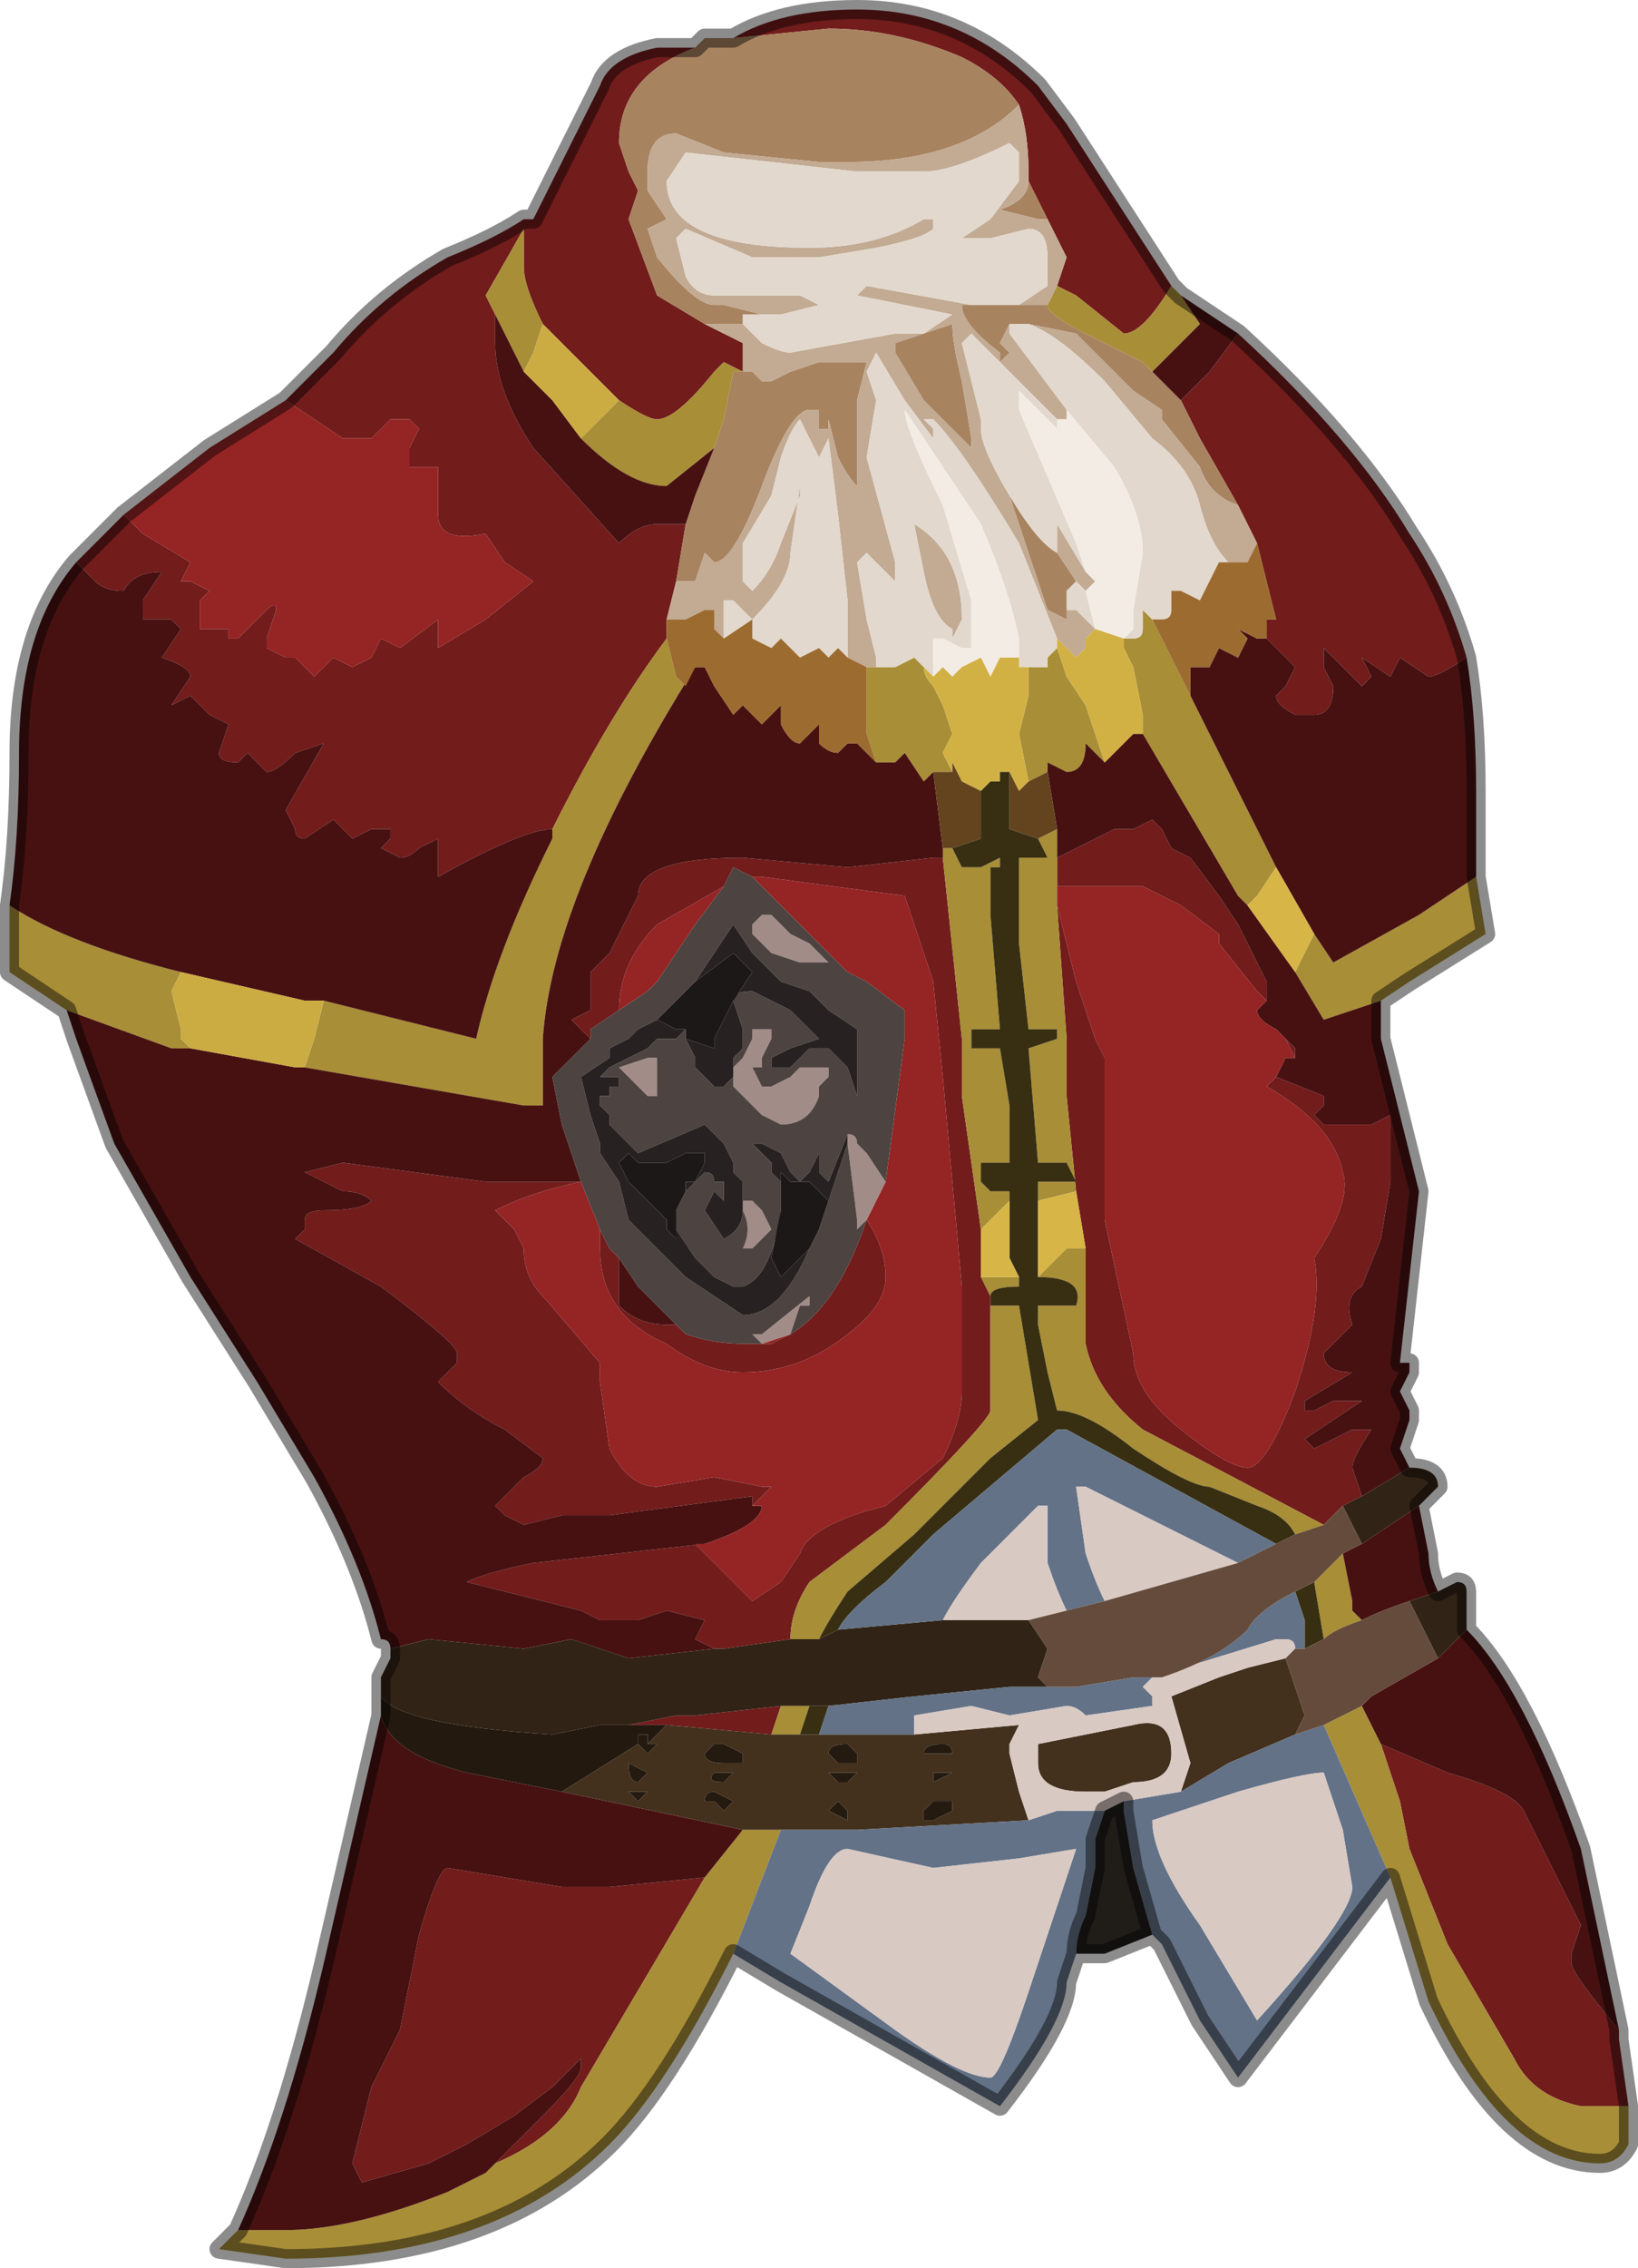 <?xml version="1.0" encoding="UTF-8" standalone="no"?>
<svg xmlns:xlink="http://www.w3.org/1999/xlink" height="11.9px" width="8.6px" xmlns="http://www.w3.org/2000/svg">
  <g transform="matrix(1.0, 0.0, 0.0, 1.0, 4.0, 5.3)">
    <path d="M1.35 -4.75 Q1.25 -4.9 1.05 -5.0 0.7 -5.15 0.35 -5.15 L-0.15 -5.1 Q0.1 -5.25 0.5 -5.25 1.05 -5.25 1.45 -4.85 L1.6 -4.65 2.15 -3.8 2.2 -3.75 2.15 -3.8 Q2.0 -3.55 1.9 -3.55 L1.65 -3.75 1.55 -3.8 1.6 -3.95 1.5 -4.15 1.4 -4.35 1.4 -4.4 Q1.4 -4.6 1.35 -4.75 M-0.35 -5.05 Q-0.75 -4.9 -0.75 -4.55 L-0.7 -4.4 -0.65 -4.3 -0.7 -4.15 -0.55 -3.75 -0.3 -3.6 -0.1 -3.5 -0.1 -3.35 -0.2 -3.4 -0.25 -3.35 Q-0.45 -3.1 -0.55 -3.1 -0.6 -3.1 -0.75 -3.2 L-1.05 -3.5 -1.15 -3.6 Q-1.25 -3.8 -1.25 -3.9 L-1.25 -4.1 -1.45 -3.75 -1.4 -3.65 -1.4 -3.5 Q-1.4 -3.25 -1.2 -2.95 L-0.75 -2.45 Q-0.65 -2.55 -0.55 -2.55 L-0.4 -2.55 -0.45 -2.25 -0.45 -2.25 -0.5 -2.05 -0.5 -1.95 Q-0.8 -1.55 -1.1 -0.95 -1.25 -0.95 -1.7 -0.7 L-1.7 -0.9 -1.8 -0.85 Q-1.85 -0.8 -1.9 -0.8 L-2.0 -0.85 -1.95 -0.9 -1.95 -0.95 -2.05 -0.95 -2.15 -0.9 -2.25 -1.0 -2.4 -0.9 Q-2.45 -0.9 -2.45 -0.95 L-2.5 -1.05 -2.3 -1.4 -2.45 -1.35 Q-2.55 -1.25 -2.6 -1.25 L-2.7 -1.35 -2.75 -1.3 Q-2.85 -1.3 -2.85 -1.35 L-2.8 -1.5 -2.9 -1.55 -3.0 -1.65 -3.1 -1.6 -3.0 -1.75 Q-3.0 -1.8 -3.15 -1.85 L-3.05 -2.0 -3.1 -2.05 -3.2 -2.05 -3.25 -2.05 -3.25 -2.15 -3.15 -2.3 Q-3.3 -2.3 -3.35 -2.2 -3.45 -2.2 -3.5 -2.25 L-3.6 -2.35 -3.55 -2.4 -3.35 -2.6 -3.25 -2.5 -3.0 -2.35 -3.05 -2.25 Q-3.05 -2.25 -3.0 -2.25 L-2.9 -2.2 -2.95 -2.15 -2.95 -2.0 -2.85 -2.0 -2.8 -2.0 -2.8 -1.95 -2.75 -1.95 -2.6 -2.1 Q-2.55 -2.15 -2.55 -2.1 L-2.6 -1.95 -2.6 -1.9 -2.5 -1.85 -2.45 -1.85 -2.45 -1.85 -2.35 -1.75 -2.25 -1.85 -2.15 -1.8 -2.05 -1.85 -2.0 -1.95 -1.9 -1.9 -1.7 -2.05 -1.7 -1.9 -1.45 -2.05 -1.2 -2.25 -1.35 -2.35 -1.45 -2.5 Q-1.7 -2.45 -1.7 -2.6 L-1.7 -2.85 -1.85 -2.85 -1.85 -2.95 -1.8 -3.05 -1.85 -3.1 -1.95 -3.1 Q-2.0 -3.05 -2.05 -3.0 L-2.2 -3.0 -2.5 -3.2 -2.25 -3.45 Q-2.0 -3.75 -1.65 -3.95 -1.4 -4.05 -1.25 -4.15 L-1.2 -4.15 -1.15 -4.25 -0.85 -4.85 Q-0.8 -5.0 -0.55 -5.05 L-0.35 -5.05 M2.5 -2.65 L2.3 -3.0 2.2 -3.2 2.35 -3.35 2.5 -3.55 Q3.1 -3.0 3.4 -2.5 3.6 -2.2 3.7 -1.85 3.55 -1.75 3.5 -1.75 L3.35 -1.85 3.3 -1.75 3.15 -1.85 3.15 -1.85 3.2 -1.75 3.15 -1.7 3.05 -1.8 2.95 -1.9 2.95 -1.8 3.0 -1.7 Q3.0 -1.55 2.9 -1.55 L2.8 -1.55 Q2.7 -1.6 2.7 -1.65 L2.75 -1.7 2.8 -1.8 2.7 -1.9 2.65 -1.95 2.65 -2.05 2.7 -2.05 2.6 -2.45 2.5 -2.65 M4.5 5.35 L4.5 5.4 4.55 5.75 4.3 5.75 Q4.05 5.7 3.95 5.5 L3.6 4.9 3.4 4.4 3.35 4.15 3.25 3.85 3.6 4.0 Q3.95 4.1 4.0 4.2 L4.3 4.8 4.25 4.95 4.25 5.0 Q4.25 5.05 4.5 5.35 M2.3 -1.55 L2.25 -1.65 2.25 -1.65 2.3 -1.55 M0.95 -0.8 L1.05 0.15 1.05 0.45 1.15 1.15 1.15 1.4 1.2 1.5 1.2 2.1 Q1.2 2.15 0.65 2.7 L0.25 3.0 Q0.15 3.15 0.15 3.3 L-0.2 3.35 -0.25 3.35 -0.35 3.3 -0.3 3.2 -0.5 3.15 -0.65 3.2 -0.85 3.2 -0.95 3.15 -1.15 3.1 -1.55 3.0 -1.55 3.0 Q-1.45 2.95 -1.2 2.9 L-0.75 2.85 -0.3 2.8 -0.35 2.8 -0.05 3.1 0.1 3.0 0.2 2.85 Q0.25 2.7 0.65 2.6 L0.95 2.35 Q1.05 2.15 1.05 2.0 L1.05 1.45 1.0 0.9 0.95 0.35 0.9 -0.15 0.75 -0.6 0.0 -0.7 -0.05 -0.7 -0.15 -0.75 -0.2 -0.65 -0.55 -0.45 Q-0.75 -0.25 -0.75 0.0 L-0.9 0.1 -0.9 0.15 -1.0 0.05 -0.9 0.0 -0.9 -0.2 -0.8 -0.3 -0.7 -0.5 -0.65 -0.6 Q-0.65 -0.8 -0.1 -0.8 L0.45 -0.75 0.9 -0.8 0.95 -0.8 M1.55 -0.8 L1.65 -0.85 1.85 -0.95 1.9 -0.95 1.95 -0.95 2.05 -1.0 2.1 -0.95 2.15 -0.85 Q2.15 -0.85 2.25 -0.8 L2.4 -0.6 2.5 -0.45 2.55 -0.35 2.65 -0.15 2.65 -0.05 2.6 -0.1 2.4 -0.35 2.4 -0.4 2.2 -0.55 2.0 -0.65 1.55 -0.65 1.55 -0.65 1.55 -0.8 M2.75 0.15 L2.8 0.2 2.8 0.25 2.75 0.15 M2.7 0.35 L2.95 0.45 2.95 0.5 2.9 0.55 2.95 0.6 3.05 0.6 3.2 0.6 3.3 0.55 Q3.3 0.65 3.3 0.9 L3.25 1.2 3.15 1.45 Q3.05 1.5 3.1 1.65 L3.0 1.75 2.95 1.8 Q2.95 1.9 3.1 1.9 L2.85 2.05 2.85 2.1 2.9 2.1 3.0 2.05 Q3.1 2.05 3.1 2.05 L3.15 2.05 2.85 2.25 2.9 2.3 3.1 2.2 3.15 2.2 3.2 2.2 Q3.1 2.35 3.1 2.4 L3.15 2.55 3.05 2.6 2.95 2.7 2.0 2.2 Q1.75 2.0 1.7 1.75 L1.7 1.25 1.65 0.95 1.6 0.45 1.6 0.15 1.55 -0.55 1.65 -0.15 1.75 0.15 1.8 0.25 1.8 1.1 1.95 1.8 Q1.95 2.0 2.2 2.2 2.45 2.4 2.55 2.4 2.65 2.4 2.8 2.0 2.95 1.55 2.9 1.3 3.1 1.0 3.05 0.85 3.0 0.6 2.65 0.4 L2.7 0.35 M-0.05 2.6 L-0.05 2.55 -0.8 2.65 -1.05 2.65 -1.25 2.7 -1.35 2.65 -1.4 2.6 -1.25 2.45 Q-1.15 2.4 -1.15 2.35 L-1.35 2.2 Q-1.55 2.1 -1.7 1.95 L-1.6 1.85 -1.6 1.8 Q-1.6 1.75 -2.0 1.45 L-2.45 1.2 -2.4 1.15 -2.4 1.1 Q-2.4 1.05 -2.3 1.05 -2.1 1.05 -2.05 1.0 -2.1 0.95 -2.2 0.95 L-2.4 0.85 -2.2 0.8 -1.45 0.9 -0.95 0.9 Q-1.2 0.95 -1.4 1.05 L-1.3 1.15 -1.25 1.25 Q-1.25 1.4 -1.15 1.5 L-0.85 1.85 -0.85 1.95 -0.8 2.3 Q-0.7 2.5 -0.55 2.5 L-0.25 2.45 0.0 2.5 0.05 2.5 -0.05 2.6 M-0.85 1.15 L-0.85 1.15 -0.8 1.25 -0.75 1.3 -0.75 1.55 Q-0.65 1.65 -0.5 1.65 L-0.45 1.65 -0.4 1.7 Q-0.25 1.75 -0.1 1.75 L0.0 1.75 0.05 1.75 0.15 1.7 Q0.4 1.55 0.55 1.1 0.65 1.25 0.65 1.4 0.65 1.55 0.45 1.7 0.2 1.9 -0.1 1.9 -0.3 1.9 -0.5 1.75 -0.85 1.6 -0.85 1.25 L-0.85 1.15 M-1.05 0.6 L-1.05 0.6 -1.1 0.6 -1.05 0.6 M-1.4 6.05 L-1.4 6.05 -1.15 5.8 Q-0.95 5.6 -0.95 5.55 L-0.95 5.5 -1.1 5.65 -1.3 5.8 -1.55 5.95 -1.75 6.05 -2.1 6.15 -2.15 6.05 -2.05 5.65 -1.9 5.35 -1.8 4.85 Q-1.7 4.5 -1.65 4.5 L-1.05 4.6 -0.8 4.6 -0.3 4.55 -0.95 5.65 Q-1.05 5.9 -1.4 6.05 M-0.7 3.75 L-0.45 3.7 -0.4 3.7 -0.35 3.7 0.1 3.65 0.05 3.8 -0.5 3.75 -0.7 3.75" fill="#721c1c" fill-rule="evenodd" stroke="none"/>
    <path d="M-0.15 -5.1 L0.35 -5.15 Q0.7 -5.15 1.05 -5.0 1.25 -4.9 1.35 -4.75 1.05 -4.45 0.45 -4.45 L0.4 -4.45 0.3 -4.45 -0.2 -4.5 -0.45 -4.6 Q-0.6 -4.6 -0.6 -4.4 L-0.6 -4.3 -0.5 -4.15 -0.6 -4.1 -0.55 -3.95 -0.55 -3.95 Q-0.35 -3.7 -0.25 -3.7 L-0.2 -3.7 0.0 -3.65 -0.05 -3.65 -0.1 -3.65 -0.1 -3.6 -0.25 -3.6 -0.3 -3.6 -0.55 -3.75 -0.7 -4.15 -0.65 -4.3 -0.7 -4.4 -0.75 -4.55 Q-0.75 -4.9 -0.35 -5.05 L-0.3 -5.1 -0.15 -5.1 M1.4 -4.35 L1.5 -4.15 1.45 -4.15 1.25 -4.2 Q1.4 -4.25 1.4 -4.35 M2.5 -2.65 Q2.35 -2.7 2.3 -2.85 L2.1 -3.1 2.1 -3.15 1.95 -3.25 1.65 -3.55 1.4 -3.6 1.35 -3.6 1.3 -3.6 1.3 -3.6 1.25 -3.5 1.3 -3.45 1.25 -3.4 1.25 -3.45 Q1.05 -3.6 1.05 -3.7 L1.1 -3.7 1.15 -3.7 1.25 -3.7 1.35 -3.7 1.4 -3.7 1.5 -3.7 Q1.5 -3.65 1.7 -3.55 L2.0 -3.4 2.05 -3.35 2.2 -3.2 2.3 -3.0 2.5 -2.65 M1.1 -3.7 L1.1 -3.7 M0.7 -3.45 L0.7 -3.5 1.0 -3.6 Q1.0 -3.5 1.05 -3.3 L1.1 -3.0 1.1 -2.95 1.0 -3.05 0.85 -3.2 0.7 -3.45 M1.6 -2.1 L1.6 -2.05 1.5 -2.1 1.45 -2.25 1.3 -2.7 Q1.45 -2.45 1.55 -2.4 L1.65 -2.25 1.65 -2.25 1.65 -2.25 1.6 -2.2 1.6 -2.1 M-0.1 -3.35 L-0.05 -3.35 -0.05 -3.35 0.0 -3.3 0.05 -3.3 0.15 -3.35 0.3 -3.4 0.5 -3.4 0.55 -3.4 0.5 -3.2 0.5 -3.0 0.5 -2.75 Q0.45 -2.8 0.4 -2.9 L0.35 -3.1 0.35 -3.05 0.3 -3.05 0.3 -3.15 0.25 -3.15 Q0.15 -3.15 0.0 -2.75 -0.15 -2.35 -0.25 -2.35 L-0.3 -2.4 -0.35 -2.25 -0.4 -2.25 -0.45 -2.25 -0.45 -2.25 -0.4 -2.55 -0.35 -2.7 -0.25 -2.95 -0.2 -3.1 -0.15 -3.35 -0.1 -3.35" fill="#a8835f" fill-rule="evenodd" stroke="none"/>
    <path d="M1.55 -3.8 L1.65 -3.75 1.9 -3.55 Q2.0 -3.55 2.15 -3.8 L2.2 -3.75 2.3 -3.6 2.05 -3.35 2.0 -3.4 1.7 -3.55 Q1.5 -3.65 1.5 -3.7 L1.5 -3.7 1.55 -3.8 1.55 -3.8 M3.75 -0.7 L3.8 -0.4 3.4 -0.15 3.25 -0.05 2.95 0.05 Q2.95 0.05 2.8 -0.2 L2.9 -0.4 3.0 -0.25 3.45 -0.5 Q3.6 -0.6 3.75 -0.7 M4.55 5.75 L4.55 5.95 Q4.5 6.05 4.4 6.05 3.9 6.05 3.5 5.2 L3.3 4.55 2.95 3.75 3.15 3.65 3.25 3.85 3.35 4.15 3.4 4.4 3.6 4.9 3.95 5.5 Q4.05 5.7 4.3 5.75 L4.55 5.75 M-0.15 4.95 Q-0.5 5.65 -0.8 5.95 -1.4 6.55 -2.5 6.55 L-2.85 6.5 -2.75 6.4 -2.5 6.4 Q-2.15 6.4 -1.65 6.2 L-1.45 6.1 -1.4 6.05 Q-1.05 5.9 -0.95 5.65 L-0.3 4.55 -0.1 4.3 -0.1 4.3 0.1 4.3 -0.15 4.95 M-3.65 0.0 L-3.95 -0.2 -3.95 -0.55 Q-3.65 -0.35 -3.05 -0.2 L-3.1 -0.1 -3.05 0.1 -3.05 0.15 -3.0 0.2 -3.1 0.2 -3.65 0.0 M0.6 -1.8 L0.6 -1.8 0.7 -1.8 0.8 -1.85 0.85 -1.8 Q0.85 -1.75 0.9 -1.7 L0.9 -1.7 0.95 -1.6 1.0 -1.45 0.95 -1.35 0.95 -1.35 1.0 -1.25 0.9 -1.25 0.85 -1.2 0.75 -1.35 0.7 -1.3 0.65 -1.3 Q0.65 -1.3 0.6 -1.3 L0.55 -1.45 0.55 -1.8 0.6 -1.8 M1.4 -1.8 L1.4 -1.8 1.5 -1.8 1.5 -1.85 1.55 -1.9 1.6 -1.75 1.7 -1.6 1.8 -1.3 1.75 -1.35 1.7 -1.4 Q1.7 -1.25 1.6 -1.25 L1.5 -1.3 1.5 -1.25 1.4 -1.2 1.35 -1.45 1.4 -1.65 1.4 -1.8 M1.9 -1.95 L1.95 -1.95 Q2.0 -1.95 2.0 -2.0 L2.0 -2.1 2.05 -2.05 2.1 -1.95 2.2 -1.75 2.25 -1.65 2.25 -1.65 2.3 -1.55 2.7 -0.75 2.6 -0.6 2.55 -0.55 2.5 -0.6 2.0 -1.45 2.0 -1.5 2.0 -1.55 1.95 -1.8 1.9 -1.9 1.9 -1.95 M0.95 -0.85 L1.0 -0.85 1.05 -0.75 1.15 -0.75 1.25 -0.8 1.25 -0.75 1.2 -0.75 1.2 -0.5 1.25 0.1 1.1 0.1 1.1 0.2 1.15 0.2 1.25 0.2 1.3 0.5 1.3 0.8 1.15 0.8 1.15 0.9 1.2 0.95 1.3 0.95 1.3 1.0 1.15 1.15 1.05 0.45 1.05 0.15 0.95 -0.8 0.95 -0.85 M0.15 3.3 Q0.15 3.15 0.25 3.0 L0.65 2.7 Q1.2 2.15 1.2 2.1 L1.2 1.5 1.15 1.4 1.25 1.4 1.35 1.4 1.35 1.45 Q1.2 1.45 1.2 1.5 L1.2 1.55 1.25 1.55 1.35 1.55 1.45 2.15 1.2 2.35 0.8 2.75 0.45 3.05 Q0.35 3.2 0.3 3.3 L0.2 3.3 0.15 3.3 M1.55 -0.65 L1.55 -0.55 1.6 0.15 1.6 0.45 1.65 0.95 1.45 1.0 1.45 0.9 1.65 0.9 1.6 0.8 1.45 0.8 1.4 0.2 1.55 0.15 1.55 0.1 1.4 0.1 1.35 -0.35 1.35 -0.8 1.5 -0.8 1.5 -0.8 1.45 -0.9 1.55 -0.95 1.55 -0.8 1.55 -0.65 M-1.4 -3.65 L-1.45 -3.75 -1.25 -4.1 -1.25 -3.9 Q-1.25 -3.8 -1.15 -3.6 L-1.2 -3.45 -1.25 -3.35 -1.4 -3.65 M-0.75 -3.2 Q-0.6 -3.1 -0.55 -3.1 -0.45 -3.1 -0.25 -3.35 L-0.2 -3.4 -0.1 -3.35 -0.15 -3.35 -0.2 -3.1 -0.25 -2.95 -0.5 -2.75 Q-0.7 -2.75 -0.95 -3.0 L-0.85 -3.1 -0.75 -3.2 M-1.1 -0.95 Q-0.8 -1.55 -0.5 -1.95 L-0.45 -1.75 -0.4 -1.7 -0.35 -1.8 Q-1.1 -0.6 -1.15 0.15 L-1.15 0.5 -1.25 0.5 -2.4 0.3 -2.35 0.15 -2.3 -0.05 -1.5 0.15 Q-1.4 -0.3 -1.1 -0.9 L-1.1 -0.95 M0.05 3.8 L0.1 3.65 0.15 3.65 0.25 3.65 0.2 3.8 0.05 3.8 M1.45 1.4 L1.6 1.25 1.7 1.25 1.7 1.75 Q1.75 2.0 2.0 2.2 L2.95 2.7 2.8 2.75 Q2.75 2.65 2.6 2.6 L2.35 2.5 Q2.25 2.5 1.95 2.3 1.7 2.1 1.55 2.1 L1.5 1.9 1.45 1.65 1.45 1.55 1.65 1.55 Q1.7 1.4 1.45 1.4 M2.9 3.0 L3.05 2.85 3.1 3.1 3.1 3.15 3.15 3.2 Q3.0 3.25 2.95 3.3 L2.9 3.0" fill="#a88e37" fill-rule="evenodd" stroke="none"/>
    <path d="M1.35 -4.75 Q1.4 -4.6 1.4 -4.4 L1.4 -4.35 Q1.4 -4.25 1.25 -4.2 L1.45 -4.15 1.5 -4.15 1.6 -3.95 1.55 -3.8 1.55 -3.8 1.5 -3.7 1.5 -3.7 1.4 -3.7 1.35 -3.7 1.5 -3.8 1.5 -3.95 Q1.5 -4.1 1.4 -4.1 L1.2 -4.05 1.05 -4.05 1.05 -4.05 1.2 -4.15 1.35 -4.35 1.35 -4.5 1.3 -4.55 1.3 -4.55 Q1.0 -4.4 0.85 -4.4 L0.5 -4.4 -0.4 -4.5 -0.5 -4.35 Q-0.5 -4.0 0.25 -4.0 0.6 -4.0 0.85 -4.15 L0.9 -4.15 0.9 -4.1 Q0.85 -4.05 0.6 -4.0 L0.3 -3.95 -0.05 -3.95 -0.4 -4.1 -0.45 -4.05 -0.4 -3.85 Q-0.35 -3.75 -0.25 -3.75 L0.2 -3.75 0.3 -3.7 0.3 -3.7 0.1 -3.65 0.0 -3.65 -0.05 -3.65 0.0 -3.65 -0.2 -3.7 -0.25 -3.7 Q-0.35 -3.7 -0.55 -3.95 L-0.55 -3.95 -0.6 -4.1 -0.5 -4.15 -0.6 -4.3 -0.6 -4.4 Q-0.6 -4.6 -0.45 -4.6 L-0.2 -4.5 0.3 -4.45 0.4 -4.45 0.45 -4.45 Q1.05 -4.45 1.35 -4.75 M-0.3 -3.6 L-0.25 -3.6 -0.1 -3.6 -0.05 -3.55 0.0 -3.5 Q0.1 -3.45 0.15 -3.45 L0.7 -3.55 0.85 -3.55 1.0 -3.65 0.5 -3.75 0.5 -3.75 0.55 -3.8 1.1 -3.7 1.05 -3.7 Q1.05 -3.6 1.25 -3.45 L1.25 -3.4 1.3 -3.45 1.25 -3.5 1.3 -3.6 1.3 -3.6 1.3 -3.55 1.6 -3.15 1.6 -3.15 1.6 -3.1 1.55 -3.1 Q1.4 -3.25 1.1 -3.55 L1.05 -3.5 1.15 -3.1 1.15 -3.05 Q1.15 -2.95 1.3 -2.7 L1.3 -2.7 1.45 -2.25 1.5 -2.1 1.6 -2.05 1.6 -2.1 1.65 -2.1 1.75 -2.0 1.7 -1.95 1.7 -1.95 1.7 -1.9 1.65 -1.85 Q1.65 -1.85 1.6 -1.9 L1.55 -1.95 1.55 -1.9 1.55 -1.95 1.45 -2.2 1.35 -2.45 Q1.05 -2.95 0.9 -3.1 L0.85 -3.1 0.85 -3.1 0.9 -3.05 0.9 -3.0 0.75 -3.2 0.6 -3.45 0.55 -3.35 0.6 -3.2 0.55 -2.9 0.7 -2.35 0.7 -2.25 0.55 -2.4 0.5 -2.35 0.55 -2.05 0.6 -1.85 0.6 -1.8 0.55 -1.8 0.55 -1.8 0.45 -1.85 0.45 -2.15 0.4 -2.6 0.35 -3.0 0.3 -2.9 0.25 -3.0 0.2 -3.1 Q0.15 -3.05 0.1 -2.9 L0.05 -2.7 -0.1 -2.45 -0.1 -2.25 -0.05 -2.2 Q0.05 -2.3 0.1 -2.45 L0.2 -2.7 0.2 -2.75 0.15 -2.4 Q0.15 -2.25 -0.05 -2.05 L-0.15 -2.15 -0.2 -2.15 -0.2 -1.95 -0.25 -2.0 -0.25 -2.1 -0.3 -2.1 -0.4 -2.05 -0.45 -2.05 -0.5 -2.05 -0.45 -2.25 -0.4 -2.25 -0.35 -2.25 -0.3 -2.4 -0.25 -2.35 Q-0.15 -2.35 0.0 -2.75 0.15 -3.15 0.25 -3.15 L0.3 -3.15 0.3 -3.05 0.35 -3.05 0.35 -3.1 0.4 -2.9 Q0.45 -2.8 0.5 -2.75 L0.5 -3.0 0.5 -3.2 0.55 -3.4 0.5 -3.4 0.3 -3.4 0.15 -3.35 0.05 -3.3 0.0 -3.3 -0.05 -3.35 -0.05 -3.35 -0.1 -3.35 -0.1 -3.5 -0.3 -3.6 M1.4 -3.6 L1.65 -3.55 1.95 -3.25 2.1 -3.15 2.1 -3.1 2.3 -2.85 Q2.35 -2.7 2.5 -2.65 L2.6 -2.45 2.55 -2.35 2.45 -2.35 Q2.35 -2.45 2.3 -2.65 2.25 -2.85 2.05 -3.0 L1.8 -3.3 Q1.55 -3.55 1.4 -3.6 M1.15 -3.7 L1.1 -3.7 1.1 -3.7 1.15 -3.7 M0.7 -3.45 L0.85 -3.2 1.0 -3.05 1.1 -2.95 1.1 -3.0 1.05 -3.3 Q1.0 -3.5 1.0 -3.6 L0.7 -3.5 0.7 -3.45 M1.55 -2.4 L1.55 -2.55 1.7 -2.3 1.75 -2.25 1.7 -2.2 1.7 -2.2 Q1.65 -2.25 1.65 -2.25 L1.65 -2.25 1.55 -2.4 M1.05 -2.05 L1.0 -1.95 1.0 -2.0 Q0.9 -2.05 0.85 -2.3 L0.8 -2.55 Q1.05 -2.4 1.05 -2.05" fill="#c2aa93" fill-rule="evenodd" stroke="none"/>
    <path d="M2.2 -3.2 L2.05 -3.35 2.3 -3.6 2.2 -3.75 2.5 -3.55 2.35 -3.35 2.2 -3.2 M3.7 -1.85 Q3.75 -1.55 3.75 -1.15 L3.75 -0.7 Q3.6 -0.6 3.45 -0.5 L3.0 -0.25 2.9 -0.4 2.7 -0.75 2.3 -1.55 2.25 -1.65 2.25 -1.8 2.35 -1.8 2.4 -1.9 2.5 -1.85 Q2.5 -1.85 2.55 -1.95 L2.5 -2.0 Q2.6 -1.95 2.6 -1.95 2.65 -1.95 2.65 -1.95 L2.7 -1.9 2.8 -1.8 2.75 -1.7 2.7 -1.65 Q2.7 -1.6 2.8 -1.55 L2.9 -1.55 Q3.0 -1.55 3.0 -1.7 L2.95 -1.8 2.95 -1.9 3.05 -1.8 3.15 -1.7 3.2 -1.75 3.15 -1.85 3.15 -1.85 3.3 -1.75 3.35 -1.85 3.5 -1.75 Q3.55 -1.75 3.7 -1.85 M3.25 -0.05 L3.25 0.15 3.35 0.55 3.45 0.95 3.35 1.85 3.4 1.85 3.4 1.9 3.35 2.0 3.4 2.1 3.4 2.15 3.35 2.3 3.4 2.4 3.15 2.55 3.1 2.4 Q3.1 2.35 3.2 2.2 L3.15 2.2 3.1 2.2 2.9 2.3 2.85 2.25 3.15 2.05 3.1 2.05 Q3.1 2.05 3.0 2.05 L2.9 2.1 2.85 2.1 2.85 2.05 3.1 1.9 Q2.95 1.9 2.95 1.8 L3.0 1.75 3.1 1.65 Q3.05 1.5 3.15 1.45 L3.25 1.2 3.3 0.9 Q3.3 0.65 3.3 0.55 L3.2 0.6 3.05 0.6 2.95 0.6 2.9 0.55 2.95 0.5 2.95 0.45 2.7 0.35 2.75 0.25 2.8 0.25 2.8 0.2 2.75 0.15 2.7 0.1 Q2.6 0.05 2.6 0.0 L2.65 -0.05 2.65 -0.15 2.55 -0.35 2.5 -0.45 2.4 -0.6 2.25 -0.8 Q2.15 -0.85 2.15 -0.85 L2.1 -0.95 2.05 -1.0 1.95 -0.95 1.9 -0.95 1.85 -0.95 1.65 -0.85 1.55 -0.8 1.55 -0.95 1.5 -1.25 1.5 -1.3 1.6 -1.25 Q1.7 -1.25 1.7 -1.4 L1.75 -1.35 1.8 -1.3 1.8 -1.3 1.95 -1.45 2.0 -1.45 2.5 -0.6 2.55 -0.55 2.8 -0.2 Q2.95 0.05 2.95 0.05 L3.25 -0.05 M3.45 2.6 L3.5 2.85 Q3.5 2.95 3.55 3.05 L3.4 3.1 Q3.25 3.15 3.15 3.2 L3.1 3.15 3.1 3.1 3.05 2.85 3.15 2.8 3.45 2.6 M3.7 3.25 Q4.0 3.55 4.3 4.4 L4.5 5.35 Q4.25 5.05 4.25 5.0 L4.25 4.95 4.3 4.8 4.0 4.2 Q3.95 4.1 3.6 4.0 L3.25 3.85 3.15 3.65 3.2 3.6 3.55 3.4 3.7 3.25 M-2.75 6.4 Q-2.5 5.85 -2.3 5.0 L-2.0 3.7 Q-1.95 3.9 -1.55 4.0 L-1.05 4.1 -0.1 4.3 -0.3 4.55 -0.8 4.6 -1.05 4.6 -1.65 4.5 Q-1.7 4.5 -1.8 4.85 L-1.9 5.35 -2.05 5.65 -2.15 6.05 -2.1 6.15 -1.75 6.05 -1.55 5.95 -1.3 5.8 -1.1 5.65 -0.95 5.5 -0.95 5.55 Q-0.95 5.6 -1.15 5.8 L-1.4 6.05 -1.4 6.05 -1.45 6.1 -1.65 6.2 Q-2.15 6.4 -2.5 6.4 L-2.75 6.4 M-1.95 3.35 Q-1.95 3.3 -2.0 3.3 -2.1 2.9 -2.35 2.45 L-2.65 1.95 -3.0 1.4 -3.4 0.7 -3.6 0.15 -3.65 0.0 -3.1 0.2 -3.0 0.2 -2.45 0.3 -2.4 0.3 -1.25 0.5 -1.15 0.5 -1.15 0.15 Q-1.1 -0.6 -0.35 -1.8 L-0.3 -1.8 -0.25 -1.7 -0.15 -1.55 -0.1 -1.6 0.0 -1.5 0.05 -1.55 0.1 -1.6 0.1 -1.5 Q0.15 -1.4 0.2 -1.4 L0.3 -1.5 0.3 -1.4 Q0.35 -1.35 0.4 -1.35 L0.45 -1.4 Q0.45 -1.4 0.5 -1.4 L0.55 -1.35 0.6 -1.3 Q0.65 -1.3 0.65 -1.3 L0.7 -1.3 0.75 -1.35 0.85 -1.2 0.9 -1.25 0.95 -0.85 0.95 -0.8 0.9 -0.8 0.45 -0.75 -0.1 -0.8 Q-0.65 -0.8 -0.65 -0.6 L-0.7 -0.5 -0.8 -0.3 -0.9 -0.2 -0.9 0.0 -1.0 0.05 -0.9 0.15 -1.1 0.35 -1.05 0.6 -0.95 0.9 -1.45 0.9 -2.2 0.8 -2.4 0.85 -2.2 0.95 Q-2.1 0.95 -2.05 1.0 -2.1 1.05 -2.3 1.05 -2.4 1.05 -2.4 1.1 L-2.4 1.15 -2.45 1.2 -2.0 1.45 Q-1.6 1.75 -1.6 1.8 L-1.6 1.85 -1.7 1.95 Q-1.55 2.1 -1.35 2.2 L-1.15 2.35 Q-1.15 2.4 -1.25 2.45 L-1.4 2.6 -1.35 2.65 -1.25 2.7 -1.05 2.65 -0.8 2.65 -0.05 2.55 -0.05 2.6 0.0 2.6 Q0.0 2.7 -0.3 2.8 L-0.75 2.85 -1.2 2.9 Q-1.45 2.95 -1.55 3.0 L-1.55 3.0 -1.15 3.1 -0.95 3.15 -0.85 3.2 -0.65 3.2 -0.5 3.15 -0.3 3.2 -0.35 3.3 -0.25 3.35 -0.7 3.4 -1.0 3.3 -1.25 3.35 -1.75 3.3 -1.95 3.35 -1.95 3.35 M-3.95 -0.55 L-3.95 -0.55 Q-3.9 -0.9 -3.9 -1.35 -3.9 -2.0 -3.6 -2.35 L-3.5 -2.25 Q-3.45 -2.2 -3.35 -2.2 -3.3 -2.3 -3.15 -2.3 L-3.25 -2.15 -3.25 -2.05 -3.2 -2.05 -3.1 -2.05 -3.05 -2.0 -3.15 -1.85 Q-3.0 -1.8 -3.0 -1.75 L-3.1 -1.6 -3.0 -1.65 -2.9 -1.55 -2.8 -1.5 -2.85 -1.35 Q-2.85 -1.3 -2.75 -1.3 L-2.7 -1.35 -2.6 -1.25 Q-2.55 -1.25 -2.45 -1.35 L-2.3 -1.4 -2.5 -1.05 -2.45 -0.95 Q-2.45 -0.9 -2.4 -0.9 L-2.25 -1.0 -2.15 -0.9 -2.05 -0.95 -1.95 -0.95 -1.95 -0.9 -2.0 -0.85 -1.9 -0.8 Q-1.85 -0.8 -1.8 -0.85 L-1.7 -0.9 -1.7 -0.7 Q-1.25 -0.95 -1.1 -0.95 L-1.1 -0.9 Q-1.4 -0.3 -1.5 0.15 L-2.3 -0.05 -2.4 -0.05 -3.05 -0.2 Q-3.65 -0.35 -3.95 -0.55 M-1.4 -3.65 L-1.25 -3.35 -1.1 -3.2 -0.95 -3.0 Q-0.7 -2.75 -0.5 -2.75 L-0.25 -2.95 -0.35 -2.7 -0.4 -2.55 -0.55 -2.55 Q-0.65 -2.55 -0.75 -2.45 L-1.2 -2.95 Q-1.4 -3.25 -1.4 -3.5 L-1.4 -3.65 M-0.75 1.3 L-0.65 1.45 -0.45 1.65 -0.5 1.65 Q-0.65 1.65 -0.75 1.55 L-0.75 1.3 M-1.05 0.6 L-1.1 0.6 -1.05 0.6" fill="#481111" fill-rule="evenodd" stroke="none"/>
    <path d="M-0.1 -3.6 L-0.1 -3.65 -0.05 -3.65 0.0 -3.65 0.1 -3.65 0.3 -3.7 0.3 -3.7 0.2 -3.75 -0.25 -3.75 Q-0.35 -3.75 -0.4 -3.85 L-0.45 -4.05 -0.4 -4.1 -0.05 -3.95 0.3 -3.95 0.6 -4.0 Q0.85 -4.05 0.9 -4.1 L0.9 -4.15 0.85 -4.15 Q0.6 -4.0 0.25 -4.0 -0.5 -4.0 -0.5 -4.35 L-0.4 -4.5 0.5 -4.4 0.85 -4.4 Q1.0 -4.4 1.3 -4.55 L1.3 -4.55 1.35 -4.5 1.35 -4.35 1.2 -4.15 1.05 -4.05 1.05 -4.05 1.2 -4.05 1.4 -4.1 Q1.5 -4.1 1.5 -3.95 L1.5 -3.8 1.35 -3.7 1.25 -3.7 1.15 -3.7 1.1 -3.7 1.1 -3.7 1.1 -3.7 0.55 -3.8 0.5 -3.75 0.5 -3.75 1.0 -3.65 0.85 -3.55 0.7 -3.55 0.15 -3.45 Q0.1 -3.45 0.0 -3.5 L-0.05 -3.55 -0.1 -3.6 M1.3 -3.6 L1.35 -3.6 1.4 -3.6 Q1.55 -3.55 1.8 -3.3 L2.05 -3.0 Q2.25 -2.85 2.3 -2.65 2.35 -2.45 2.45 -2.35 L2.4 -2.35 2.3 -2.15 2.2 -2.2 2.15 -2.2 2.15 -2.1 Q2.15 -2.05 2.1 -2.05 L2.05 -2.05 2.0 -2.1 2.0 -2.0 Q2.0 -1.95 1.95 -1.95 L1.9 -1.95 1.95 -2.0 1.95 -2.1 2.0 -2.4 Q2.0 -2.6 1.85 -2.85 L1.6 -3.15 1.6 -3.15 1.6 -3.15 1.3 -3.55 1.3 -3.6 M0.6 -1.8 L0.6 -1.85 0.55 -2.05 0.5 -2.35 0.55 -2.4 0.7 -2.25 0.7 -2.35 0.55 -2.9 0.6 -3.2 0.55 -3.35 0.6 -3.45 0.75 -3.2 0.9 -3.0 0.9 -3.05 0.85 -3.1 0.85 -3.1 0.9 -3.1 Q1.05 -2.95 1.35 -2.45 L1.45 -2.2 1.55 -1.95 1.55 -1.9 1.5 -1.85 1.5 -1.8 1.4 -1.8 1.4 -1.8 1.35 -1.8 1.35 -1.95 Q1.3 -2.2 1.15 -2.55 L0.75 -3.15 0.75 -3.15 Q0.75 -3.05 0.95 -2.65 L1.1 -2.15 1.1 -1.9 1.05 -1.9 0.95 -1.95 0.9 -1.95 0.9 -1.9 Q0.9 -1.85 0.9 -1.75 L0.9 -1.75 0.85 -1.8 0.8 -1.85 0.7 -1.8 0.6 -1.8 0.6 -1.8 M1.55 -1.9 L1.55 -1.9 M1.75 -2.0 L1.65 -2.1 1.6 -2.1 1.6 -2.2 1.65 -2.25 1.65 -2.25 Q1.65 -2.25 1.7 -2.2 L1.7 -2.2 1.75 -2.0 M1.3 -2.7 L1.3 -2.7 Q1.15 -2.95 1.15 -3.05 L1.15 -3.1 1.05 -3.5 1.1 -3.55 Q1.4 -3.25 1.55 -3.1 L1.55 -3.1 1.55 -3.05 1.35 -3.25 1.35 -3.15 1.65 -2.45 1.7 -2.3 1.55 -2.55 1.55 -2.4 Q1.45 -2.45 1.3 -2.7 M-0.2 -1.95 L-0.2 -2.15 -0.15 -2.15 -0.05 -2.05 Q0.15 -2.25 0.15 -2.4 L0.2 -2.75 0.2 -2.7 0.1 -2.45 Q0.05 -2.3 -0.05 -2.2 L-0.1 -2.25 -0.1 -2.45 0.05 -2.7 0.1 -2.9 Q0.15 -3.05 0.2 -3.1 L0.25 -3.0 0.3 -2.9 0.35 -3.0 0.4 -2.6 0.45 -2.15 0.45 -1.85 0.4 -1.9 0.35 -1.85 0.3 -1.9 0.2 -1.85 0.1 -1.95 0.05 -1.9 -0.05 -1.95 -0.05 -2.05 -0.2 -1.95 -0.2 -1.95 M1.05 -2.05 Q1.05 -2.4 0.8 -2.55 L0.85 -2.3 Q0.9 -2.05 1.0 -2.0 L1.0 -1.95 1.05 -2.05" fill="#e2d8cd" fill-rule="evenodd" stroke="none"/>
    <path d="M0.9 -1.75 Q0.9 -1.85 0.9 -1.9 L0.9 -1.95 0.95 -1.95 1.05 -1.9 1.1 -1.9 1.1 -2.15 0.95 -2.65 Q0.75 -3.05 0.75 -3.15 L0.75 -3.15 1.15 -2.55 Q1.3 -2.2 1.35 -1.95 L1.35 -1.8 1.35 -1.85 1.3 -1.85 1.25 -1.85 1.2 -1.75 1.15 -1.85 1.05 -1.8 1.0 -1.75 0.95 -1.8 0.9 -1.75 M1.55 -3.1 L1.6 -3.1 1.6 -3.15 1.6 -3.15 1.85 -2.85 Q2.0 -2.6 2.0 -2.4 L1.95 -2.1 1.95 -2.0 1.9 -1.95 1.9 -1.95 1.75 -2.0 1.75 -2.0 1.7 -2.2 1.75 -2.25 1.7 -2.3 1.65 -2.45 1.35 -3.15 1.35 -3.25 1.55 -3.05 1.55 -3.1 1.55 -3.1" fill="#f3ece5" fill-rule="evenodd" stroke="none"/>
    <path d="M0.85 -1.8 L0.9 -1.75 0.9 -1.75 0.95 -1.8 1.0 -1.75 1.05 -1.8 1.15 -1.85 1.2 -1.75 1.25 -1.85 1.3 -1.85 1.35 -1.85 1.35 -1.8 1.4 -1.8 1.4 -1.65 1.35 -1.45 1.4 -1.2 1.35 -1.15 1.3 -1.25 1.25 -1.25 1.25 -1.2 1.2 -1.2 1.15 -1.15 1.15 -1.15 1.05 -1.2 1.0 -1.3 1.0 -1.25 0.95 -1.35 0.95 -1.35 1.0 -1.45 0.95 -1.6 0.9 -1.7 0.9 -1.7 Q0.85 -1.75 0.85 -1.8 M1.55 -1.9 L1.55 -1.9 1.55 -1.95 1.6 -1.9 Q1.65 -1.85 1.65 -1.85 L1.7 -1.9 1.7 -1.95 1.7 -1.95 1.75 -2.0 1.75 -2.0 1.9 -1.95 1.9 -1.95 1.9 -1.9 1.95 -1.8 2.0 -1.55 2.0 -1.5 2.0 -1.45 1.95 -1.45 1.95 -1.45 1.8 -1.3 1.8 -1.3 1.7 -1.6 1.6 -1.75 1.55 -1.9" fill="#d2b144" fill-rule="evenodd" stroke="none"/>
    <path d="M2.45 -2.35 L2.55 -2.35 2.6 -2.45 2.7 -2.05 2.65 -2.05 2.65 -1.95 Q2.65 -1.95 2.6 -1.95 2.6 -1.95 2.5 -2.0 L2.55 -1.95 Q2.5 -1.85 2.5 -1.85 L2.4 -1.9 2.35 -1.8 2.25 -1.8 2.25 -1.65 2.2 -1.75 2.1 -1.95 2.05 -2.05 2.1 -2.05 Q2.15 -2.05 2.15 -2.1 L2.15 -2.2 2.2 -2.2 2.3 -2.15 2.4 -2.35 2.45 -2.35 M-0.5 -2.05 L-0.45 -2.05 -0.4 -2.05 -0.3 -2.1 -0.25 -2.1 -0.25 -2.0 -0.2 -1.95 -0.2 -1.95 -0.05 -2.05 -0.05 -1.95 0.05 -1.9 0.1 -1.95 0.2 -1.85 0.3 -1.9 0.35 -1.85 0.4 -1.9 0.45 -1.85 0.55 -1.8 0.55 -1.8 0.55 -1.45 0.6 -1.3 0.55 -1.35 0.5 -1.4 Q0.45 -1.4 0.45 -1.4 L0.4 -1.35 Q0.35 -1.35 0.3 -1.4 L0.3 -1.5 0.2 -1.4 Q0.15 -1.4 0.1 -1.5 L0.1 -1.6 0.05 -1.55 0.0 -1.5 -0.1 -1.6 -0.15 -1.55 -0.25 -1.7 -0.3 -1.8 -0.35 -1.8 -0.4 -1.7 -0.45 -1.75 -0.5 -1.95 -0.5 -2.05" fill="#9c6b30" fill-rule="evenodd" stroke="none"/>
    <path d="M1.4 -1.2 L1.5 -1.25 1.55 -0.95 1.45 -0.9 1.3 -0.95 1.3 -1.25 1.35 -1.15 1.4 -1.2 M1.0 -1.25 L1.0 -1.3 1.05 -1.2 1.15 -1.15 1.15 -0.9 1.0 -0.85 1.0 -0.85 0.95 -0.85 0.9 -1.25 1.0 -1.25" fill="#64441e" fill-rule="evenodd" stroke="none"/>
    <path d="M1.0 -0.85 L1.0 -0.85 1.15 -0.9 1.15 -1.15 1.15 -1.15 1.2 -1.2 1.25 -1.2 1.25 -1.25 1.3 -1.25 1.3 -0.95 1.45 -0.9 1.5 -0.8 1.5 -0.8 1.35 -0.8 1.35 -0.35 1.4 0.1 1.55 0.1 1.55 0.15 1.4 0.2 1.45 0.8 1.6 0.8 1.65 0.9 1.45 0.9 1.45 1.0 1.45 1.4 Q1.7 1.4 1.65 1.55 L1.45 1.55 1.45 1.65 1.5 1.9 1.55 2.1 Q1.7 2.1 1.95 2.3 2.25 2.5 2.35 2.5 L2.6 2.6 Q2.75 2.65 2.8 2.75 L2.7 2.8 1.6 2.2 1.55 2.2 0.9 2.75 0.65 3.0 Q0.45 3.15 0.4 3.25 L0.3 3.3 Q0.35 3.2 0.45 3.05 L0.8 2.75 1.2 2.35 1.45 2.15 1.35 1.55 1.25 1.55 1.2 1.55 1.2 1.5 Q1.2 1.45 1.35 1.45 L1.35 1.4 1.3 1.3 1.3 1.0 1.3 0.95 1.2 0.95 1.15 0.9 1.15 0.8 1.3 0.8 1.3 0.5 1.25 0.2 1.15 0.2 1.1 0.2 1.1 0.1 1.25 0.1 1.2 -0.5 1.2 -0.75 1.25 -0.75 1.25 -0.8 1.15 -0.75 1.05 -0.75 1.0 -0.85 M0.25 3.65 L0.35 3.65 0.3 3.8 0.2 3.8 0.25 3.65 M2.8 3.05 L2.9 3.0 2.95 3.3 2.85 3.35 2.85 3.2 2.8 3.05" fill="#382f12" fill-rule="evenodd" stroke="none"/>
    <path d="M-3.35 -2.6 L-2.9 -2.95 -2.5 -3.2 -2.2 -3.0 -2.05 -3.0 Q-2.0 -3.05 -1.95 -3.1 L-1.85 -3.1 -1.8 -3.05 -1.85 -2.95 -1.85 -2.85 -1.7 -2.85 -1.7 -2.6 Q-1.7 -2.45 -1.45 -2.5 L-1.35 -2.35 -1.2 -2.25 -1.45 -2.05 -1.7 -1.9 -1.7 -2.05 -1.9 -1.9 -2.0 -1.95 -2.05 -1.85 -2.15 -1.8 -2.25 -1.85 -2.35 -1.75 -2.45 -1.85 -2.45 -1.85 -2.5 -1.85 -2.6 -1.9 -2.6 -1.95 -2.55 -2.1 Q-2.55 -2.15 -2.6 -2.1 L-2.75 -1.95 -2.8 -1.95 -2.8 -2.0 -2.85 -2.0 -2.95 -2.0 -2.95 -2.15 -2.9 -2.2 -3.0 -2.25 Q-3.05 -2.25 -3.05 -2.25 L-3.0 -2.35 -3.25 -2.5 -3.35 -2.6 M-0.75 0.0 Q-0.75 -0.25 -0.55 -0.45 L-0.2 -0.65 -0.35 -0.45 -0.55 -0.15 -0.6 -0.1 -0.75 0.0 M-0.05 -0.7 L0.0 -0.7 0.75 -0.6 0.9 -0.15 0.95 0.35 1.0 0.9 1.05 1.45 1.05 2.0 Q1.05 2.15 0.95 2.35 L0.65 2.6 Q0.25 2.7 0.2 2.85 L0.1 3.0 -0.05 3.1 -0.35 2.8 -0.3 2.8 Q0.0 2.7 0.0 2.6 L-0.05 2.6 0.05 2.5 0.0 2.5 -0.25 2.45 -0.55 2.5 Q-0.7 2.5 -0.8 2.3 L-0.85 1.95 -0.85 1.85 -1.15 1.5 Q-1.25 1.4 -1.25 1.25 L-1.3 1.15 -1.4 1.05 Q-1.2 0.95 -0.95 0.9 L-0.85 1.15 -0.85 1.25 Q-0.85 1.6 -0.5 1.75 -0.3 1.9 -0.1 1.9 0.2 1.9 0.45 1.7 0.65 1.55 0.65 1.4 0.65 1.25 0.55 1.1 L0.65 0.9 0.75 0.15 0.75 0.0 0.55 -0.15 0.45 -0.2 0.35 -0.3 0.3 -0.35 -0.05 -0.7 M2.65 -0.05 L2.6 0.0 Q2.6 0.05 2.7 0.1 L2.75 0.15 2.8 0.25 2.75 0.25 2.7 0.35 2.65 0.4 Q3.0 0.6 3.05 0.85 3.1 1.0 2.9 1.3 2.95 1.55 2.8 2.0 2.65 2.4 2.55 2.4 2.45 2.4 2.2 2.2 1.95 2.0 1.95 1.8 L1.8 1.1 1.8 0.25 1.75 0.15 1.65 -0.15 1.55 -0.55 1.55 -0.65 1.55 -0.65 2.0 -0.65 2.2 -0.55 2.4 -0.4 2.4 -0.35 2.6 -0.1 2.65 -0.05 M0.15 1.7 L0.05 1.75 0.0 1.75 0.15 1.7" fill="#952424" fill-rule="evenodd" stroke="none"/>
    <path d="M0.05 -0.5 L0.15 -0.4 0.25 -0.35 0.35 -0.25 0.2 -0.25 0.05 -0.3 -0.05 -0.4 -0.05 -0.45 0.0 -0.5 0.05 -0.5 M-0.15 0.35 L-0.15 0.3 -0.1 0.25 -0.05 0.15 -0.05 0.1 0.05 0.1 0.05 0.15 0.0 0.25 0.0 0.3 -0.05 0.3 0.0 0.4 0.05 0.4 0.15 0.35 0.2 0.3 Q0.2 0.3 0.25 0.3 L0.35 0.3 0.35 0.35 0.3 0.4 0.3 0.45 Q0.25 0.6 0.1 0.6 L0.0 0.55 0.0 0.55 -0.05 0.5 -0.1 0.45 -0.15 0.4 -0.15 0.35 M0.45 0.7 L0.45 0.65 Q0.5 0.65 0.5 0.7 L0.55 0.75 0.65 0.9 0.55 1.1 0.5 1.15 0.5 1.1 0.45 0.7 M-0.1 1.05 L-0.1 1.0 -0.05 1.0 0.0 1.05 0.05 1.15 -0.05 1.25 -0.05 1.25 -0.1 1.25 Q-0.05 1.15 -0.1 1.05 M-0.55 0.25 L-0.55 0.35 -0.55 0.45 -0.6 0.45 -0.75 0.3 -0.6 0.25 -0.6 0.25 -0.55 0.25 -0.55 0.25 M0.0 1.75 L-0.05 1.7 0.0 1.7 0.25 1.5 0.25 1.55 0.2 1.55 0.15 1.7 0.0 1.75" fill="#a18c88" fill-rule="evenodd" stroke="none"/>
    <path d="M-0.9 0.15 L-0.9 0.1 -0.75 0.0 -0.6 -0.1 -0.55 -0.15 -0.35 -0.45 -0.2 -0.65 -0.15 -0.75 -0.05 -0.7 0.3 -0.35 0.35 -0.3 0.45 -0.2 0.55 -0.15 0.75 0.0 0.75 0.15 0.65 0.9 0.55 0.75 0.5 0.7 Q0.5 0.65 0.45 0.65 L0.5 0.55 0.5 0.1 0.35 0.0 0.25 -0.1 0.1 -0.15 -0.05 -0.3 -0.05 -0.3 -0.15 -0.45 -0.15 -0.45 -0.35 -0.15 -0.55 0.05 -0.55 0.05 -0.65 0.1 -0.65 0.1 -0.7 0.15 -0.7 0.15 -0.8 0.2 -0.8 0.25 -0.95 0.35 -0.9 0.55 -0.85 0.7 -0.85 0.75 -0.75 0.9 -0.7 1.1 -0.55 1.25 -0.4 1.4 -0.1 1.6 Q0.1 1.6 0.25 1.25 L0.3 1.15 0.4 0.85 0.45 0.7 0.5 1.1 0.5 1.15 0.55 1.1 Q0.4 1.55 0.15 1.7 L0.2 1.55 0.25 1.55 0.25 1.5 0.0 1.7 -0.05 1.7 0.0 1.75 -0.1 1.75 Q-0.25 1.75 -0.4 1.7 L-0.45 1.65 -0.65 1.45 -0.75 1.3 -0.8 1.25 -0.85 1.15 -0.85 1.15 -0.95 0.9 -1.05 0.6 -1.1 0.35 -0.9 0.15 M0.05 -0.5 L0.0 -0.5 -0.05 -0.45 -0.05 -0.4 0.05 -0.3 0.2 -0.25 0.35 -0.25 0.25 -0.35 0.15 -0.4 0.05 -0.5 M-0.4 0.15 L-0.35 0.25 -0.35 0.3 -0.25 0.4 -0.25 0.4 -0.2 0.4 -0.15 0.35 -0.15 0.4 -0.1 0.45 -0.05 0.5 0.0 0.55 0.0 0.55 0.1 0.6 Q0.25 0.6 0.3 0.45 L0.3 0.4 0.35 0.35 0.35 0.3 0.25 0.3 Q0.2 0.3 0.2 0.3 L0.15 0.35 0.05 0.4 0.0 0.4 -0.05 0.3 0.0 0.3 0.0 0.25 0.05 0.15 0.05 0.1 -0.05 0.1 -0.05 0.15 -0.1 0.25 -0.15 0.3 -0.15 0.25 -0.1 0.2 -0.1 0.15 -0.1 0.1 -0.15 -0.05 Q-0.15 -0.1 -0.05 -0.1 L-0.05 -0.1 0.15 0.0 0.3 0.15 0.15 0.2 0.05 0.25 0.05 0.3 0.1 0.3 0.15 0.3 0.2 0.25 0.25 0.2 0.3 0.2 0.35 0.2 0.45 0.3 0.5 0.45 0.5 0.55 0.45 0.65 0.35 0.9 0.3 0.85 0.3 0.75 0.25 0.85 0.2 0.9 0.15 0.85 0.1 0.75 0.0 0.7 -0.05 0.7 -0.05 0.7 0.0 0.75 0.05 0.8 0.05 0.85 0.1 0.9 0.1 1.05 Q0.05 1.4 -0.1 1.45 L-0.15 1.45 -0.25 1.4 -0.35 1.3 -0.45 1.15 -0.45 1.05 -0.4 0.95 -0.4 0.95 -0.3 0.85 Q-0.25 0.85 -0.25 0.9 L-0.2 0.9 -0.2 1.0 -0.25 0.95 -0.3 1.05 -0.2 1.2 Q-0.1 1.15 -0.1 1.05 -0.05 1.15 -0.1 1.25 L-0.05 1.25 -0.05 1.25 0.05 1.15 0.0 1.05 -0.05 1.0 -0.1 1.0 -0.1 0.9 -0.15 0.85 -0.15 0.8 -0.2 0.7 -0.25 0.65 -0.3 0.6 -0.65 0.75 -0.8 0.6 -0.8 0.55 -0.85 0.5 -0.85 0.45 -0.8 0.45 -0.8 0.4 -0.75 0.4 -0.75 0.35 -0.85 0.35 -0.85 0.35 -0.8 0.3 -0.7 0.25 -0.6 0.2 -0.55 0.15 -0.45 0.15 -0.4 0.1 -0.4 0.15 M-0.55 0.25 L-0.55 0.25 -0.6 0.25 -0.6 0.25 -0.75 0.3 -0.6 0.45 -0.55 0.45 -0.55 0.35 -0.55 0.25 M-1.05 0.6 L-1.05 0.6" fill="#4d4340" fill-rule="evenodd" stroke="none"/>
    <path d="M-0.35 -0.15 L-0.15 -0.45 -0.15 -0.45 -0.05 -0.3 -0.05 -0.3 0.1 -0.15 0.25 -0.1 0.35 0.0 0.5 0.1 0.5 0.55 0.45 0.65 0.5 0.55 0.5 0.45 0.45 0.3 0.35 0.2 0.3 0.2 0.25 0.2 0.2 0.25 0.15 0.3 0.1 0.3 0.05 0.3 0.05 0.25 0.15 0.2 0.3 0.15 0.15 0.0 -0.05 -0.1 -0.05 -0.1 Q-0.15 -0.1 -0.15 -0.05 L-0.1 0.1 -0.1 0.15 -0.1 0.2 -0.15 0.25 -0.15 0.3 -0.15 0.35 -0.2 0.4 -0.25 0.4 -0.25 0.4 -0.35 0.3 -0.35 0.25 -0.4 0.15 -0.25 0.2 -0.25 0.15 -0.15 -0.05 -0.05 -0.2 -0.05 -0.2 -0.15 -0.3 -0.35 -0.15 M0.1 0.9 L0.05 0.85 0.05 0.8 0.0 0.75 -0.05 0.7 -0.05 0.7 0.0 0.7 0.1 0.75 0.15 0.85 0.2 0.9 0.25 0.85 0.3 0.75 0.3 0.85 0.35 0.9 0.45 0.65 0.45 0.7 0.4 0.85 0.3 1.15 0.35 1.0 0.25 0.9 0.15 0.9 0.1 0.85 0.1 0.9 M-0.55 0.05 L-0.55 0.05 -0.45 0.1 -0.4 0.1 -0.45 0.15 -0.55 0.15 -0.6 0.2 -0.7 0.25 -0.8 0.3 -0.85 0.35 -0.85 0.35 -0.75 0.35 -0.75 0.4 -0.8 0.4 -0.8 0.45 -0.85 0.45 -0.85 0.5 -0.8 0.55 -0.8 0.6 -0.65 0.75 -0.3 0.6 -0.25 0.65 -0.2 0.7 -0.15 0.8 -0.15 0.85 -0.1 0.9 -0.1 1.0 -0.1 1.05 Q-0.1 1.15 -0.2 1.2 L-0.3 1.05 -0.25 0.95 -0.2 1.0 -0.2 0.9 -0.25 0.9 Q-0.25 0.85 -0.3 0.85 L-0.4 0.95 -0.4 0.9 -0.35 0.9 -0.3 0.8 -0.3 0.75 -0.4 0.75 -0.4 0.75 -0.5 0.8 -0.55 0.8 -0.65 0.8 -0.7 0.75 -0.75 0.8 -0.7 0.9 -0.6 1.0 -0.5 1.1 -0.5 1.15 -0.45 1.2 -0.45 1.15 -0.35 1.3 -0.25 1.4 -0.15 1.45 -0.1 1.45 Q0.05 1.4 0.1 1.05 L0.05 1.3 0.1 1.4 0.25 1.25 Q0.1 1.6 -0.1 1.6 L-0.4 1.4 -0.55 1.25 -0.7 1.1 -0.75 0.9 -0.85 0.75 -0.85 0.7 -0.9 0.55 -0.95 0.35 -0.8 0.25 -0.8 0.2 -0.7 0.15 -0.7 0.15 -0.65 0.1 -0.65 0.1 -0.55 0.05" fill="#272221" fill-rule="evenodd" stroke="none"/>
    <path d="M2.55 -0.55 L2.6 -0.6 2.7 -0.75 2.9 -0.4 2.8 -0.2 2.55 -0.55 M1.15 1.15 L1.3 1.0 1.3 1.3 1.35 1.4 1.25 1.4 1.15 1.4 1.15 1.15 M1.45 1.0 L1.65 0.95 1.7 1.25 1.6 1.25 1.45 1.4 1.45 1.0" fill="#d7b546" fill-rule="evenodd" stroke="none"/>
    <path d="M-1.25 -3.35 L-1.2 -3.45 -1.15 -3.6 -1.05 -3.5 -0.75 -3.2 -0.85 -3.1 -0.95 -3.0 -1.1 -3.2 -1.25 -3.35 M-3.0 0.2 L-3.05 0.15 -3.05 0.1 -3.1 -0.1 -3.05 -0.2 -2.4 -0.05 -2.3 -0.05 -2.35 0.15 -2.4 0.3 -2.45 0.3 -3.0 0.2" fill="#cbac42" fill-rule="evenodd" stroke="none"/>
    <path d="M-0.35 -0.15 L-0.15 -0.3 -0.05 -0.2 -0.05 -0.2 -0.15 -0.05 -0.25 0.15 -0.25 0.2 -0.4 0.15 -0.4 0.1 -0.45 0.1 -0.55 0.05 -0.55 0.05 -0.55 0.05 -0.35 -0.15 M0.1 0.9 L0.1 0.85 0.15 0.9 0.25 0.9 0.35 1.0 0.3 1.15 0.25 1.25 0.1 1.4 0.05 1.3 0.1 1.05 0.1 0.9 M-0.45 1.15 L-0.45 1.2 -0.5 1.15 -0.5 1.1 -0.6 1.0 -0.7 0.9 -0.75 0.8 -0.7 0.75 -0.65 0.8 -0.55 0.8 -0.5 0.8 -0.4 0.75 -0.4 0.75 -0.3 0.75 -0.3 0.8 -0.35 0.9 -0.4 0.9 -0.4 0.95 -0.4 0.95 -0.45 1.05 -0.45 1.15" fill="#1c1817" fill-rule="evenodd" stroke="none"/>
    <path d="M3.4 2.4 Q3.55 2.4 3.55 2.5 L3.45 2.6 3.15 2.8 3.1 2.7 3.05 2.6 3.15 2.55 3.4 2.4 M3.55 3.05 L3.65 3.0 Q3.7 3.0 3.7 3.05 L3.7 3.25 3.55 3.4 3.4 3.1 3.55 3.05 M-2.0 3.6 Q-2.0 3.55 -2.0 3.5 L-1.95 3.4 -1.95 3.35 -1.95 3.35 -1.75 3.3 -1.25 3.35 -1.0 3.3 -0.7 3.4 -0.25 3.35 -0.2 3.35 0.15 3.3 0.2 3.3 0.3 3.3 0.4 3.25 0.95 3.2 1.4 3.2 1.5 3.35 1.45 3.5 1.5 3.55 1.3 3.55 0.8 3.6 0.35 3.65 0.25 3.65 0.15 3.65 0.1 3.65 -0.35 3.7 -0.4 3.7 -0.45 3.7 -0.7 3.75 -0.85 3.75 -1.1 3.8 Q-1.9 3.75 -2.0 3.6" fill="#312315" fill-rule="evenodd" stroke="none"/>
    <path d="M-2.0 3.7 L-2.0 3.6 Q-1.9 3.75 -1.1 3.8 L-0.85 3.75 -0.7 3.75 -0.5 3.75 -0.6 3.85 -0.6 3.8 -0.65 3.8 -0.65 3.85 -1.05 4.1 -1.55 4.0 Q-1.95 3.9 -2.0 3.7" fill="#23190f" fill-rule="evenodd" stroke="none"/>
    <path d="M-0.1 4.3 L-1.05 4.1 -0.65 3.85 -0.6 3.9 -0.55 3.85 -0.6 3.85 -0.5 3.75 0.05 3.8 0.2 3.8 0.3 3.8 0.8 3.8 1.35 3.75 1.3 3.85 1.3 3.9 1.35 4.1 1.4 4.25 0.5 4.3 0.1 4.3 -0.1 4.3 -0.1 4.3 M-0.15 4.0 Q-0.15 4.0 -0.2 4.0 L-0.25 4.0 Q-0.3 4.05 -0.2 4.05 L-0.15 4.0 M-0.2 3.85 L-0.25 3.85 -0.3 3.9 -0.3 3.9 Q-0.3 3.95 -0.2 3.95 L-0.1 3.95 -0.1 3.9 -0.2 3.85 M-0.3 4.15 L-0.25 4.15 -0.2 4.2 -0.15 4.15 -0.25 4.1 Q-0.3 4.1 -0.3 4.15 M-0.6 4.0 L-0.7 3.95 Q-0.7 4.05 -0.65 4.05 L-0.6 4.0 M-0.6 4.1 L-0.6 4.1 -0.65 4.1 -0.7 4.1 -0.65 4.15 -0.6 4.1 M0.35 4.2 L0.45 4.25 0.45 4.2 0.4 4.15 0.35 4.2 M0.4 3.95 L0.5 3.95 0.5 3.9 0.45 3.85 Q0.35 3.85 0.35 3.9 L0.4 3.95 M0.5 4.0 L0.45 4.0 0.35 4.0 0.4 4.05 0.45 4.05 0.5 4.0 M0.9 4.25 L1.0 4.2 1.0 4.15 0.9 4.15 0.85 4.2 0.85 4.25 0.9 4.25 M0.95 3.85 Q0.85 3.85 0.85 3.9 L0.95 3.9 1.0 3.9 Q1.0 3.85 0.95 3.85 M0.95 4.0 L0.9 4.0 0.9 4.05 1.0 4.0 0.95 4.0 M1.8 4.1 L1.7 4.1 Q1.45 4.1 1.45 3.95 L1.45 3.85 1.95 3.75 Q2.15 3.7 2.15 3.9 2.15 4.05 1.95 4.05 L1.8 4.1 M2.2 4.1 L2.25 3.95 2.15 3.6 2.4 3.5 2.55 3.45 2.75 3.4 2.85 3.7 2.8 3.8 2.45 3.95 2.2 4.1" fill="#43301d" fill-rule="evenodd" stroke="none"/>
    <path d="M-0.2 3.85 L-0.1 3.9 -0.1 3.95 -0.2 3.95 Q-0.3 3.95 -0.3 3.9 L-0.3 3.9 -0.25 3.85 -0.2 3.85 M-0.15 4.0 L-0.2 4.05 Q-0.3 4.05 -0.25 4.0 L-0.2 4.0 Q-0.15 4.0 -0.15 4.0 M-0.3 4.15 Q-0.3 4.1 -0.25 4.1 L-0.15 4.15 -0.2 4.2 -0.25 4.15 -0.3 4.15 M-0.6 4.0 L-0.65 4.05 Q-0.7 4.05 -0.7 3.95 L-0.6 4.0 M-0.65 3.85 L-0.65 3.8 -0.6 3.8 -0.6 3.85 -0.55 3.85 -0.6 3.9 -0.65 3.85 M-0.6 4.1 L-0.65 4.15 -0.7 4.1 -0.65 4.1 -0.6 4.1 -0.6 4.1 M0.95 4.0 L1.0 4.0 0.9 4.05 0.9 4.0 0.95 4.0 M0.95 3.85 Q1.0 3.85 1.0 3.9 L0.95 3.9 0.85 3.9 Q0.85 3.85 0.95 3.85 M0.9 4.25 L0.85 4.25 0.85 4.2 0.9 4.15 1.0 4.15 1.0 4.2 0.9 4.25 M0.5 4.0 L0.45 4.05 0.4 4.05 0.35 4.0 0.45 4.0 0.5 4.0 M0.4 3.95 L0.35 3.9 Q0.35 3.85 0.45 3.85 L0.5 3.9 0.5 3.95 0.4 3.95 M0.35 4.2 L0.4 4.15 0.45 4.2 0.45 4.25 0.35 4.2" fill="#251a10" fill-rule="evenodd" stroke="none"/>
    <path d="M3.3 4.55 L2.5 5.6 2.3 5.3 2.1 4.9 2.05 4.85 1.95 4.5 1.9 4.2 1.9 4.15 2.2 4.1 2.45 3.95 2.8 3.8 2.95 3.75 3.3 4.55 M1.65 4.95 L1.6 5.1 Q1.6 5.3 1.25 5.75 L0.1 5.1 -0.15 4.95 0.1 4.3 0.5 4.3 1.4 4.25 1.55 4.2 1.8 4.2 1.75 4.35 1.75 4.5 1.7 4.75 Q1.65 4.85 1.65 4.95 M0.35 3.65 L0.8 3.6 1.3 3.55 1.4 3.55 1.5 3.55 1.55 3.55 1.65 3.55 1.95 3.5 2.0 3.5 2.1 3.5 Q2.4 3.4 2.55 3.25 2.6 3.15 2.8 3.05 L2.85 3.2 2.85 3.35 2.8 3.35 Q2.8 3.3 2.75 3.3 L2.7 3.3 2.05 3.5 2.0 3.55 2.05 3.6 2.05 3.65 1.7 3.7 Q1.65 3.65 1.6 3.65 L1.3 3.7 1.1 3.65 0.8 3.7 0.8 3.8 0.3 3.8 0.35 3.65 M0.95 3.2 L0.4 3.25 Q0.45 3.15 0.65 3.0 L0.9 2.75 1.55 2.2 1.6 2.2 2.7 2.8 2.5 2.9 1.7 2.5 1.65 2.5 1.7 2.85 Q1.75 3.0 1.8 3.1 L1.6 3.15 Q1.55 3.05 1.5 2.9 L1.5 2.6 1.45 2.6 1.15 2.9 Q1.0 3.1 0.95 3.2 M0.25 4.7 L0.15 4.95 0.7 5.35 Q1.05 5.6 1.2 5.6 1.25 5.6 1.4 5.15 L1.65 4.4 1.35 4.45 0.9 4.5 0.45 4.4 Q0.35 4.4 0.25 4.7 M2.05 4.25 Q2.05 4.45 2.3 4.8 L2.6 5.3 Q3.1 4.75 3.1 4.6 L3.05 4.3 2.95 4.0 Q2.85 4.0 2.5 4.1 L2.05 4.25" fill="#637287" fill-rule="evenodd" stroke="none"/>
    <path d="M1.4 3.2 L0.95 3.2 Q1.0 3.1 1.15 2.9 L1.45 2.6 1.5 2.6 1.5 2.9 Q1.55 3.05 1.6 3.15 L1.4 3.2 M1.4 4.25 L1.35 4.1 1.3 3.9 1.3 3.85 1.35 3.75 0.8 3.8 0.8 3.7 1.1 3.65 1.3 3.7 1.6 3.65 Q1.65 3.65 1.7 3.7 L2.05 3.65 2.05 3.6 2.0 3.55 2.05 3.5 2.7 3.3 2.75 3.3 Q2.8 3.3 2.8 3.35 L2.75 3.4 2.55 3.45 2.4 3.5 2.15 3.6 2.25 3.95 2.2 4.1 1.9 4.15 1.8 4.2 1.55 4.2 1.4 4.25 M1.8 3.1 Q1.75 3.0 1.7 2.85 L1.65 2.5 1.7 2.5 2.5 2.9 1.8 3.1 M0.25 4.7 Q0.35 4.4 0.45 4.4 L0.9 4.5 1.35 4.45 1.65 4.4 1.4 5.15 Q1.25 5.6 1.2 5.6 1.05 5.6 0.7 5.35 L0.15 4.95 0.25 4.7 M1.8 4.1 L1.95 4.05 Q2.15 4.05 2.15 3.9 2.15 3.7 1.95 3.75 L1.45 3.85 1.45 3.95 Q1.45 4.1 1.7 4.1 L1.8 4.1 M2.05 4.25 L2.5 4.1 Q2.85 4.0 2.95 4.0 L3.05 4.3 3.1 4.6 Q3.1 4.75 2.6 5.3 L2.3 4.8 Q2.05 4.45 2.05 4.25" fill="#d9c9c3" fill-rule="evenodd" stroke="none"/>
    <path d="M1.5 3.55 L1.45 3.5 1.5 3.35 1.4 3.2 1.6 3.15 1.8 3.1 2.5 2.9 2.7 2.8 2.8 2.75 2.95 2.7 3.05 2.6 3.1 2.7 3.15 2.8 3.05 2.85 2.9 3.0 2.8 3.05 Q2.6 3.15 2.55 3.25 2.4 3.4 2.1 3.5 L1.95 3.5 1.65 3.55 1.55 3.55 1.5 3.55 M2.75 3.4 L2.8 3.35 2.85 3.35 2.95 3.3 Q3.0 3.25 3.15 3.2 3.25 3.15 3.4 3.1 L3.55 3.4 3.2 3.6 3.15 3.65 2.95 3.75 2.8 3.8 2.85 3.7 2.75 3.4" fill="#644b3b" fill-rule="evenodd" stroke="none"/>
    <path d="M2.05 4.85 L1.8 4.95 1.65 4.95 Q1.65 4.85 1.7 4.75 L1.75 4.5 1.75 4.35 1.8 4.2 1.9 4.15 1.9 4.2 1.95 4.5 2.05 4.85" fill="#201d19" fill-rule="evenodd" stroke="none"/>
    <path d="M2.2 -3.75 L2.15 -3.8 1.6 -4.65 1.45 -4.85 Q1.05 -5.25 0.5 -5.25 0.1 -5.25 -0.15 -5.1 L-0.3 -5.1 -0.35 -5.05 -0.55 -5.05 Q-0.8 -5.0 -0.85 -4.85 L-1.15 -4.25 -1.2 -4.15 -1.25 -4.15 Q-1.4 -4.05 -1.65 -3.95 -2.0 -3.75 -2.25 -3.45 L-2.5 -3.2 -2.9 -2.95 -3.35 -2.6 -3.55 -2.4 -3.6 -2.35 Q-3.9 -2.0 -3.9 -1.35 -3.9 -0.9 -3.95 -0.55 L-3.95 -0.55 -3.95 -0.2 -3.65 0.0 -3.6 0.15 -3.4 0.7 -3.0 1.4 -2.65 1.95 -2.35 2.45 Q-2.1 2.9 -2.0 3.3 -1.95 3.3 -1.95 3.35 L-1.95 3.4 -2.0 3.5 Q-2.0 3.55 -2.0 3.6 L-2.0 3.7 -2.3 5.0 Q-2.5 5.85 -2.75 6.4 L-2.85 6.5 -2.5 6.55 Q-1.4 6.55 -0.8 5.95 -0.5 5.65 -0.15 4.95 L0.1 5.1 1.25 5.75 Q1.6 5.3 1.6 5.1 L1.65 4.95 1.8 4.95 2.05 4.85 1.95 4.5 1.9 4.2 1.9 4.15 1.8 4.2 1.75 4.35 1.75 4.5 1.7 4.75 Q1.65 4.85 1.65 4.95 M2.2 -3.75 L2.5 -3.55 Q3.1 -3.0 3.4 -2.5 3.6 -2.2 3.7 -1.85 3.75 -1.55 3.75 -1.15 L3.75 -0.7 3.8 -0.4 3.4 -0.15 3.25 -0.05 3.25 0.15 3.35 0.55 3.45 0.95 3.35 1.85 3.4 1.85 3.4 1.9 3.35 2.0 3.4 2.1 3.4 2.15 3.35 2.3 3.4 2.4 Q3.55 2.4 3.55 2.5 L3.45 2.6 3.5 2.85 Q3.5 2.95 3.55 3.05 L3.65 3.0 Q3.7 3.0 3.7 3.05 L3.7 3.25 Q4.0 3.55 4.3 4.4 L4.5 5.35 4.5 5.4 4.55 5.75 4.55 5.95 Q4.5 6.05 4.4 6.05 3.9 6.05 3.5 5.2 L3.3 4.55 2.5 5.6 2.3 5.3 2.1 4.9 2.05 4.85" fill="none" stroke="#000000" stroke-linecap="round" stroke-linejoin="round" stroke-opacity="0.451" stroke-width="0.1"/>
  </g>
</svg>
